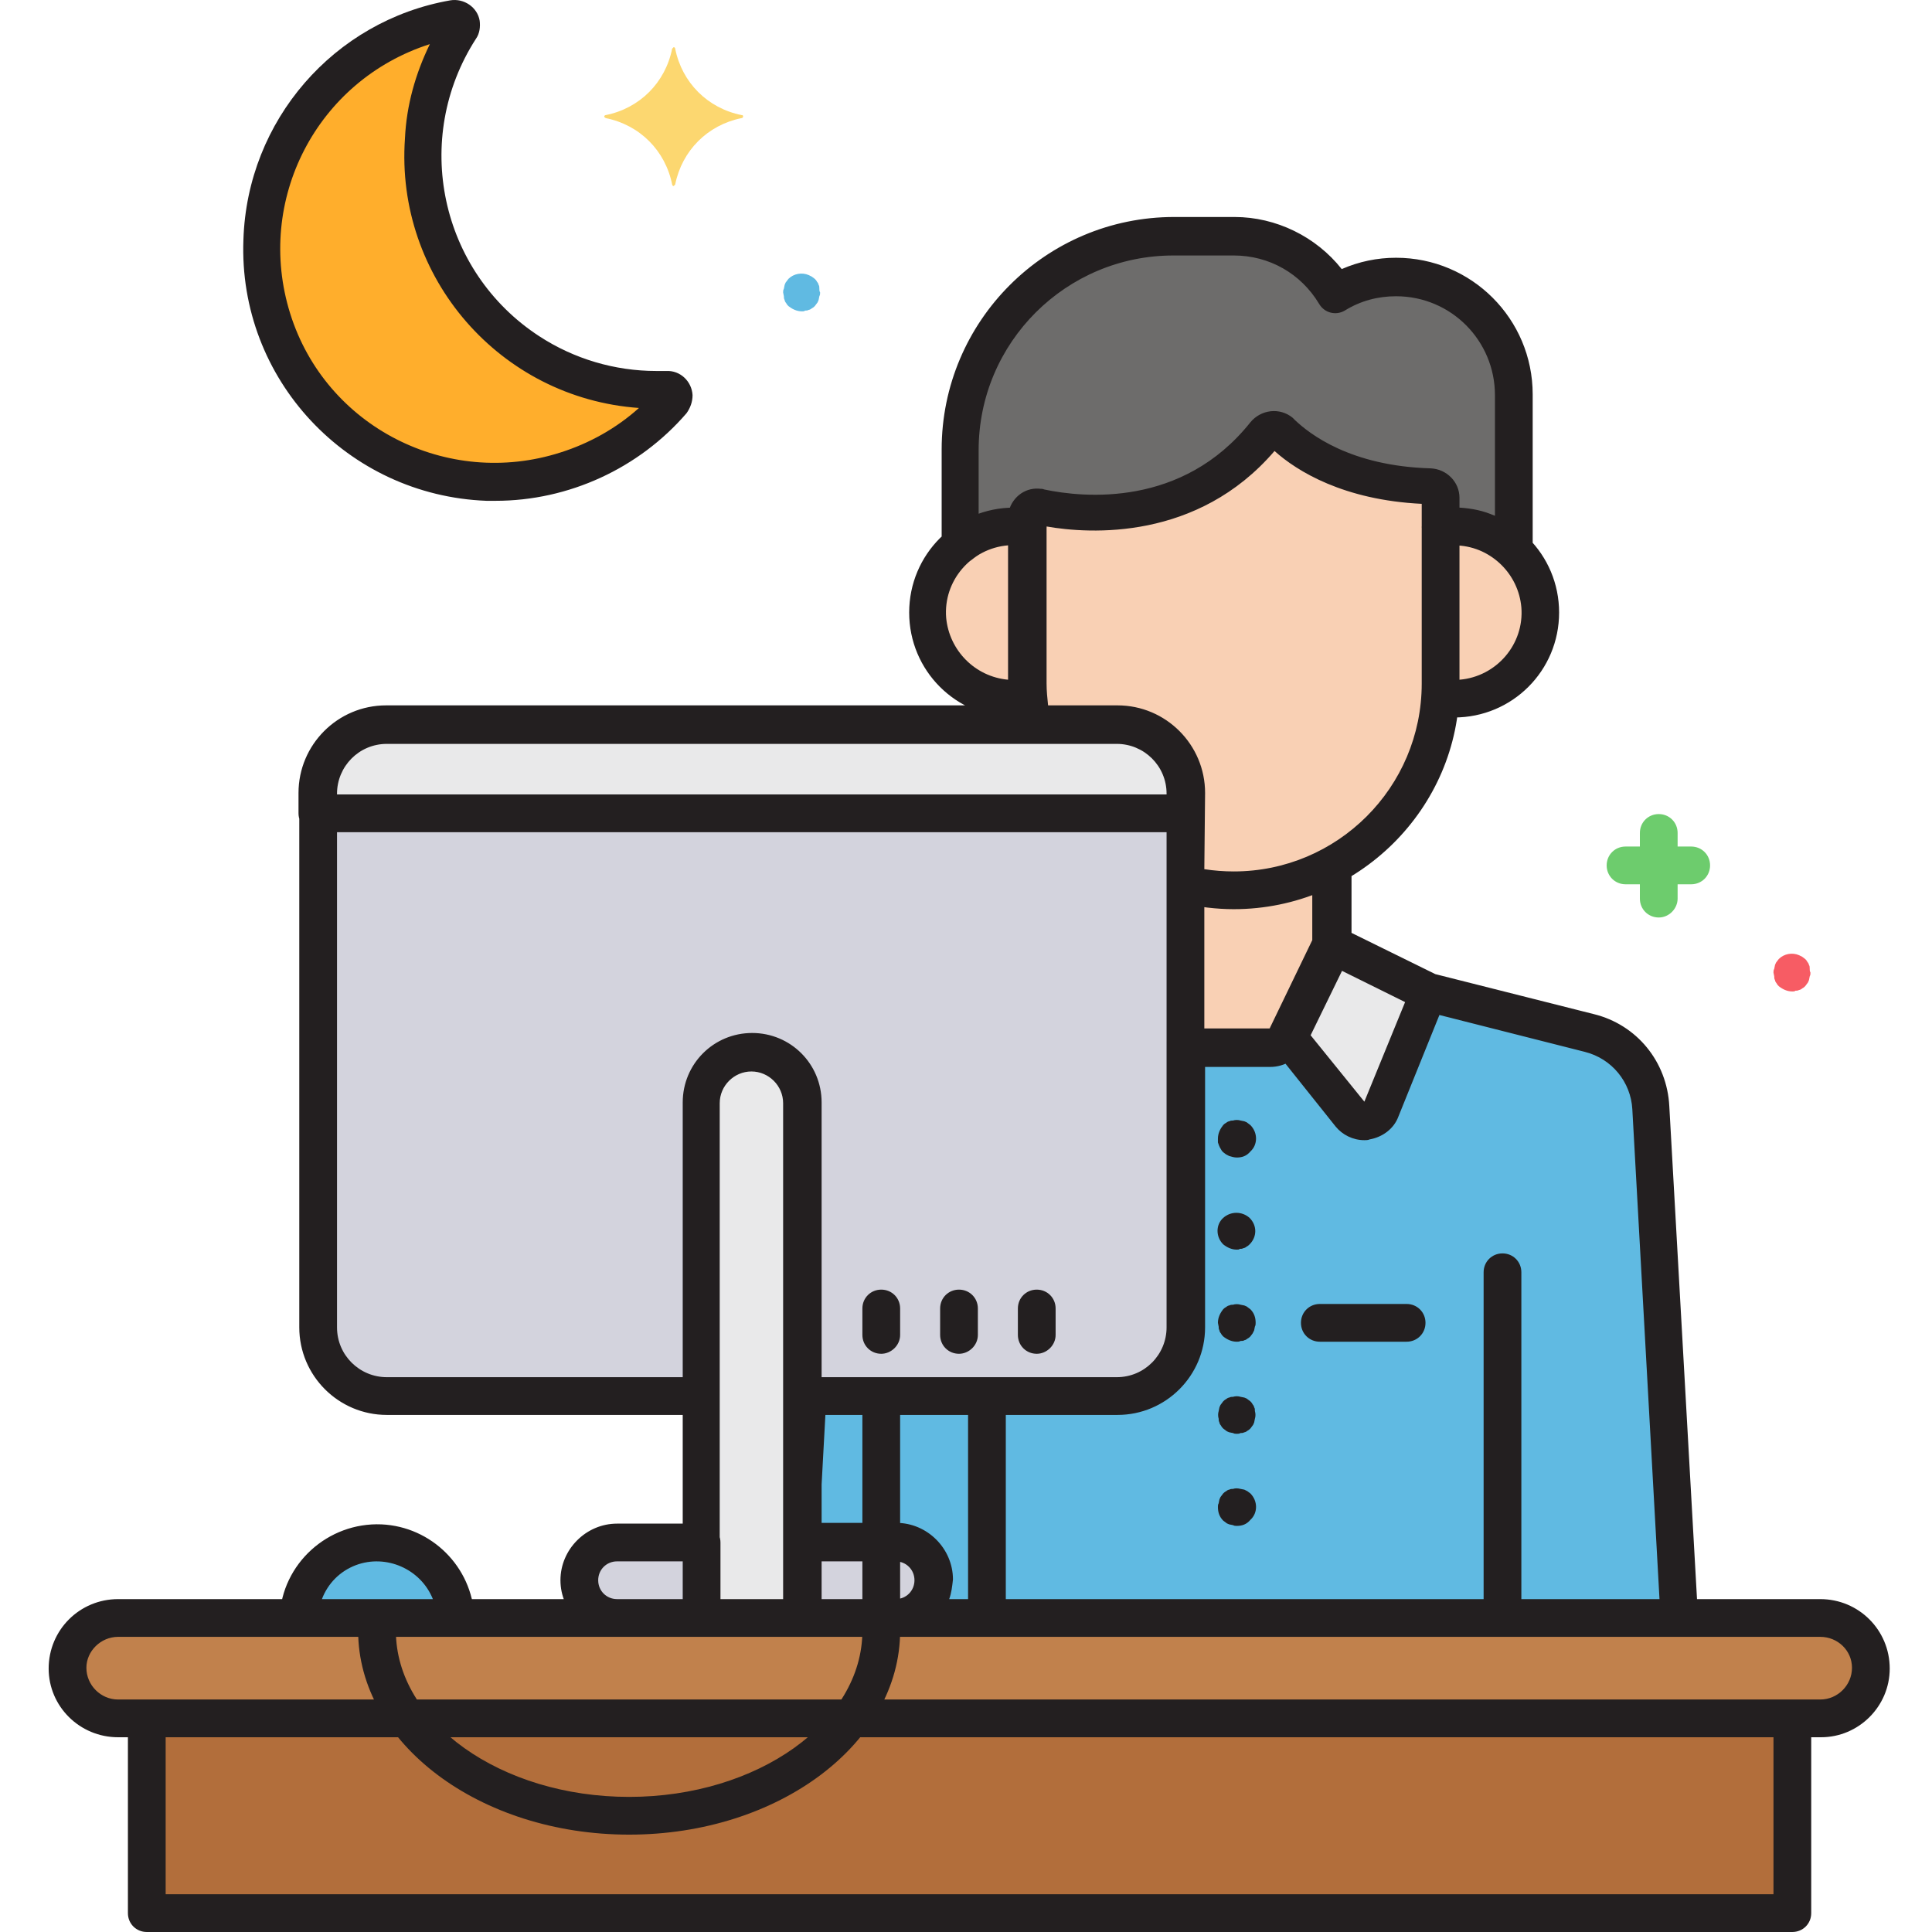 <svg height="511pt" viewBox="-12 0 511 511.892" width="511pt" xmlns="http://www.w3.org/2000/svg"><path d="M224.848 428.691h207.598l-7.598-135.199c-.602-9.398-7.203-17.398-16.402-19.801l-42.598-10.801-25.602-12.598-11.801 24.199c-.801 1.801-2.801 3-4.801 3h-18.398c-1.602 0-3-.602-4-1.801v75.801c0 10-8.199 18.199-18.199 18.199h-82.199l-1.402 23.402v15.398h24.801c5.602 0 10 4.398 10 10s-3.801 10.199-9.398 10.199zm0 0" fill="#60bae2"/><path d="M366.047 263.094l-12.602 31.199c-1 2.398-3.801 3.598-6.199 2.598-.801-.398-1.398-.797-2-1.398l-16.602-20.801 11.801-24.199zm0 0" fill="#e9e9ea"/><path d="M372.848 139.492l-3.602.199.199 3.602v37.801c0 1.199 0 2.398-.199 3.598 12.398 2 24.199-6.398 26.199-19 2-12.398-6.398-24.199-19-26.199h-3.598zm0 0M259.645 181.094v-37.602c0-1.199 0-2.398.203-3.602-12.402-2.199-24.203 6.203-26.402 18.801-2.199 12.402 6.199 24.199 18.801 26.402 2.602.398 5 .398 7.602 0-.203-1.402-.203-2.602-.203-4zm0 0M314.445 235.891c-4.199 0-8.598-.598-12.801-1.598v41.598c1 1.203 2.402 1.801 4 1.801h18.402c2 0 3.801-1.199 4.801-3l11.797-24.199v-21c-8.199 4.199-17 6.398-26.199 6.398zm0 0M369.246 131.492c0-1.602-1.199-2.801-2.801-2.801-22.801-.598-34.801-9.598-39.398-14.199-1.199-1.199-3-1.199-4.199 0l-.203.199c-20 25.199-49.598 21.602-59.398 19.602-1.602-.402-3.199.598-3.398 2.199v44.602c0 3.598.398 7.199 1 10.797h22.598c10 0 18.199 8.203 18.199 18.203v24.199c4.203 1 8.402 1.598 12.801 1.598 30.199 0 54.602-24.598 54.801-54.797v-49.602zm0 0" fill="#f9d0b4"/><path d="M256.246 139.492c1.199 0 2.398 0 3.602.199v-2.598c0-1.602 1.398-3 3-2.801h.598c10 2 39.402 5.598 59.402-19.602 1-1.199 2.797-1.398 4.199-.398l.199.199c4.602 4.602 16.602 13.602 39.398 14.199 1.602 0 2.801 1.402 2.801 2.801v8.199c7-1.199 14.199 1.199 19.402 6.199v-41.199c0-17.199-14-31.199-31.203-31.199-5.598 0-11.199 1.602-16 4.398-5.598-9.398-15.797-15.199-26.797-15.398h-16c-31.203 0-56.402 25.398-56.602 56.602v25.398c3.801-3.199 8.801-5 14-5zm0 0" fill="#6d6c6b"/><path d="M470.047 428.691h-451.199c-7.402 0-13.203 6-13.203 13.199 0 7.402 6 13.203 13.203 13.203h451c7.398 0 13.199-6 13.199-13.203.199-7.199-5.801-13.199-13-13.199zm0 0" fill="#c1814c"/><path d="M26.445 455.293h436v51.598h-436zm0 0" fill="#b26e3b"/><path d="M66.645 428.691h41.602c-.398-11.199-9.602-20-20.801-20-11.199 0-20.398 8.801-20.801 20zm0 0" fill="#60bae2"/><path d="M283.445 191.891h-193.398c-10 0-18.199 8.203-18.199 18.203v141.398c0 10 8.199 18.199 18.199 18.199h83.398v-77.801c0-7.398 6-13.398 13.402-13.398 7.398 0 13.398 6 13.398 13.398v78h83.398c10 0 18.203-8.199 18.203-18.199v-141.398c-.203-10.199-8.402-18.402-18.402-18.402zm0 0" fill="#d3d3dd"/><path d="M186.645 278.891c-7.398 0-13.199 6-13.199 13.203v136.398h26.602v-136.398c0-7.203-6-13.203-13.402-13.203zm0 0" fill="#e9e9ea"/><path d="M151.047 408.691c-5.602 0-10 4.402-10 10 0 5.602 4.398 10 10 10h22.398v-20zm0 0M224.848 408.691h-24.801v20h24.801c5.598 0 10-4.398 10-10 0-5.598-4.402-10-10-10zm0 0" fill="#d3d3dd"/><path d="M283.445 191.891h-193.398c-10 0-18.199 8.203-18.199 18.203v5.398h230v-5.398c-.203-10-8.402-18.203-18.402-18.203zm0 0" fill="#e9e9ea"/><path d="M164.246 103.094h-2.801c-34.199 0-61.801-27.602-61.801-61.801 0-12 3.402-23.602 10-33.801.602-.801.402-1.801-.398-2.398-.398-.203-.801-.402-1.199-.203-33.602 6-56 38.203-49.801 71.801 6.199 33.602 38.199 56 71.801 49.801 14-2.602 26.598-9.801 36-20.602.598-.797.598-1.797-.199-2.398-.602-.199-1-.398-1.602-.398zm0 0" fill="#ffae2c"/><path d="M184.047 30.492c-9-1.801-15.801-8.602-17.602-17.602 0-.199-.199-.398-.398-.398l-.402.398c-1.797 9-8.598 15.801-17.598 17.602-.199 0-.402.199-.402.398 0 .203.203.203.402.402 9 1.801 15.801 8.598 17.598 17.598 0 .203.203.402.402.402l.398-.402c1.801-9 8.602-15.797 17.602-17.598.199 0 .398-.199.398-.402 0-.398-.199-.398-.398-.398zm0 0" fill="#fcd770"/><path d="M435.645 234.293h-17.398c-2.801 0-5-2.199-5-5s2.199-5 5-5h17.398c2.801 0 5 2.199 5 5s-2.199 5-5 5zm0 0M427.047 243.094c-2.801 0-5-2.203-5-5v-17.402c0-2.801 2.199-5 5-5s5 2.199 5 5v17.402c0 2.598-2.199 5-5 5zm0 0" fill="#6dcc6d"/><path d="M200.047 82.492c-1.402 0-2.602-.602-3.602-1.398-.199-.203-.398-.402-.598-.801-.203-.199-.402-.602-.402-.801-.199-.398-.199-.602-.199-1l-.199-1c0-.398 0-.602.199-1l.199-1c.199-.398.199-.602.402-.801l.598-.801c1.402-1.398 3.602-1.797 5.402-1l.797.402.801.598c.199.203.402.402.602.801.199.199.398.602.398.801.199.199.199.602.199 1s0 .602.203 1c0 .398 0 .602-.203 1l-.199 1c-.199.398-.199.602-.398.801s-.402.598-.602.801c-.199.199-.398.398-.801.598-.199.199-.598.402-.797.402-.402.199-.602.199-1 .199-.203.199-.402.199-.801.199zm0 0" fill="#60bae2"/><path d="M462.445 262.691c-1.398 0-2.598-.598-3.598-1.398-.203-.199-.402-.402-.602-.801-.199-.199-.398-.602-.398-.801-.203-.398-.203-.598-.203-1l-.199-1c0-.398 0-.598.199-1l.203-1c.199-.398.199-.598.398-.801l.602-.797c1.398-1.402 3.598-1.801 5.398-1l.801.398.801.602c.199.199.398.398.598.797.199.203.402.602.402.801.199.199.199.602.199 1 0 .402 0 .602.199 1 0 .402 0 .602-.199 1l-.199 1c-.203.402-.203.602-.402.801l-.598.801c-.203.199-.402.398-.801.598-.199.203-.602.402-.801.402-.398.199-.602.199-1 .199-.199.199-.398.199-.801.199zm0 0" fill="#f75c64"/><g fill="#231f20"><path d="M470.047 460.293h-451.199c-10.203 0-18.402-8.199-18.402-18.199 0-10.203 8.199-18.402 18.402-18.402h451c10.199 0 18.398 8.199 18.398 18.402 0 10-8.199 18.199-18.199 18.199zm-451.199-26.602c-4.602 0-8.402 3.801-8.402 8.199 0 4.602 3.801 8.402 8.402 8.402h451c4.598 0 8.398-3.801 8.398-8.402 0-4.598-3.801-8.199-8.398-8.199zm0 0M462.445 511.891h-436c-2.801 0-5-2.199-5-5v-51.598c0-2.801 2.199-5 5-5h436c2.801 0 5 2.199 5 5v51.598c0 2.801-2.199 5-5 5zm-431-10h426v-41.598h-426zm0 0M372.848 190.094c-1.402 0-3-.203-4.402-.402-2.598-.398-4.398-2.598-4.199-5.199l.199-3.398v-37.602c0-1.199 0-2.199-.199-3.398-.199-2.602 1.602-4.801 4.199-5.203 1.402-.199 3-.398 4.402-.398 15.398 0 27.797 12.398 27.797 27.801 0 15.398-12.398 27.801-27.797 27.801zm1.398-45.602v35.602c9.801-.801 17.199-9.402 16.398-19.203-.797-8.797-7.797-15.598-16.398-16.398zm0 0M256.246 190.094c-15.398 0-27.801-12.402-27.801-27.801 0-15.402 12.402-27.801 27.801-27.801 1.398 0 3 .199 4.398.398 2.602.402 4.402 2.602 4.203 5.203l-.203 3.398v37.801c0 1.199 0 2.199.203 3.398.199 2.602-1.602 4.801-4.203 5.199-1.598.203-3 .203-4.398.203zm-1.602-45.602c-9.797.801-17.199 9.398-16.398 19.199.801 8.602 7.602 15.602 16.398 16.402zm0 0M388.645 150.891c-1.199 0-2.598-.598-3.398-1.398-3.398-3.199-7.801-5-12.398-5-1 0-1.801 0-2.801.199-2.801.402-5.199-1.398-5.801-4.199v-7c-20.602-1-32.801-8.602-39-14-20.398 23.801-49 22-60.398 20 0 2.801-2.203 5-5 5h-.801c-1-.199-1.801-.199-2.801-.199-4 0-8 1.398-11.199 4-2.199 1.801-5.402 1.398-7-.801-.801-.801-1-2-1-3.199v-25.199c0-34 27.598-61.602 61.598-61.602h16c11 0 21.602 5.199 28.402 13.801 4.598-2 9.398-3 14.398-3 20 0 36.199 16.199 36.199 36.199v41.398c0 2.801-2.199 5-5 5zm-14.398-16.398c3.199.199 6.398.801 9.398 2.199v-32c0-14.398-11.598-26.199-26.199-26.199-4.801 0-9.398 1.199-13.598 3.801-2.402 1.398-5.402.598-6.801-1.801-4.801-8-13.199-12.801-22.602-12.801h-16c-28.398 0-51.598 23-51.598 51.602v17c2.598-1 5.398-1.402 8.199-1.602 1.398-3.801 5.199-6 9.199-5 10.398 2.199 36.602 4.801 54.602-17.801 2.797-3.398 7.797-4 11.199-1.199l.598.602c3.801 3.598 14.602 12.199 36 12.801 4.203.199 7.602 3.598 7.602 7.797zm0 0M315.246 306.691c-.602 0-1.398-.199-2-.398l-.801-.402-.801-.598c-.199-.199-.398-.402-.598-.801-.402-.602-.602-1.199-.801-1.801v-1c0-1.398.602-2.598 1.398-3.598.203-.203.402-.402.801-.602.199-.199.602-.398.801-.398.398-.203.602-.203 1-.203.602-.199 1.398-.199 2 0l1 .203c.398.199.602.199.801.398l.801.602c2 2 2 5.199 0 7-1 1.199-2.203 1.598-3.602 1.598zm0 0M315.246 331.094c-1.398 0-2.602-.602-3.602-1.402-2-2-2-5.199 0-7 2-1.801 5-1.801 7 0 2 2 2 5 0 7-.199.199-.398.402-.797.602-.203.199-.602.398-.801.398-.402.199-.602.199-1 .199-.199.203-.402.203-.801.203zm0 0M315.246 355.492c-1.398 0-2.602-.602-3.602-1.398-.199-.203-.398-.402-.598-.801-.199-.199-.402-.602-.402-.801-.199-.398-.199-.602-.199-1l-.199-1c0-1.398.602-2.602 1.398-3.602.203-.199.402-.398.801-.598.199-.199.602-.402.801-.402.398-.199.602-.199 1-.199.602-.199 1.398-.199 2 0l1 .199c.398.203.602.203.801.402s.598.398.801.598c1 1 1.398 2.203 1.398 3.602 0 .398 0 .602-.199 1l-.199 1-.402.801-.598.801c-.203.199-.402.398-.801.598-.199.199-.602.402-.801.402-.199.199-.602.199-1 .199-.398.199-.602.199-1 .199zm0 0M315.246 379.891c-.398 0-.602 0-1-.199l-1-.199c-.398-.199-.602-.199-.801-.398l-.801-.602c-.199-.199-.398-.398-.598-.801-.199-.199-.402-.598-.402-.801-.199-.398-.199-.598-.199-1-.199-.598-.199-1.398 0-2l.199-1c.203-.398.203-.598.402-.797l.598-.801c.203-.199.402-.402.801-.602.199-.199.602-.398.801-.398.398-.199.602-.199 1-.199.602-.203 1.398-.203 2 0l1 .199c.398.199.602.199.801.398l.801.602c.199.199.398.398.598.801.199.199.402.598.402.797.199.203.199.602.199 1 .199.602.199 1.402 0 2l-.199 1c-.203.402-.203.602-.402.801l-.598.801c-.203.199-.402.398-.801.602-.199.199-.602.398-.801.398-.398.199-.602.199-1 .199-.398.199-.602.199-1 .199zm0 0M315.246 404.293c-.398 0-.602 0-1-.199l-1-.203c-.398-.199-.602-.199-.801-.398l-.801-.602c-1-1-1.398-2.199-1.398-3.598 0-.402 0-.602.199-1l.199-1c.203-.402.203-.602.402-.801l.598-.801c.203-.199.402-.398.801-.598.199-.203.602-.402.801-.402.398-.199.602-.199 1-.199.602-.199 1.199-.199 2 0l1 .199.801.402.801.598c2 2 2 5.199 0 7-1 1.199-2.203 1.602-3.602 1.602zm0 0M385.645 433.691c-2.797 0-5-2.199-5-5v-91.598c0-2.801 2.203-5 5-5 2.801 0 5 2.199 5 5v91.598c0 2.801-2.398 5-5 5zm0 0M249.047 433.691c-2.801 0-5-2.199-5-5v-58.801c0-2.797 2.199-5 5-5s5 2.203 5 5v58.801c0 2.801-2.402 5-5 5zm0 0M324.047 282.691h-18.402c-3 0-5.797-1.199-7.598-3.398-.801-1-1.199-2-1.199-3.199v-41.402c0-2.801 2.199-5 5-5 .398 0 .797 0 1.199.199 12 2.801 24.398 1.203 35.199-4.598 2.398-1.402 5.398-.402 6.801 2 .398.801.598 1.598.598 2.398v21c0 .801-.199 1.602-.398 2.199l-11.801 24.203c-2 3.398-5.598 5.598-9.398 5.598zm-17.402-10.199h17.203s.199 0 .199-.199l11.199-23.199v-12.203c-9.199 3.402-19 4.602-28.801 3.402zm0 0M432.445 433.691h-207.598c-2.801 0-5-2.199-5-5s2.199-5 5-5c2.797 0 5-2.199 5-5s-2.203-5-5-5h-24.801c-2.801 0-5-2.199-5-5v-15.597l1.199-23.402c.199-2.598 2.398-4.801 5-4.801h82.199c7.402 0 13.199-6 13.199-13.199v-75.801c0-2.797 2.203-5 5-5 1.402 0 2.801.602 3.801 1.602h18.602s.199 0 .199-.199l11.801-24.199c1.199-2.402 4.199-3.602 6.598-2.402l25.203 12.402 42 10.598c11.398 2.801 19.398 12.602 20 24.402l7.598 135.199c.199 2.801-2 5.199-4.801 5.199 0 .199 0 .199-.199.199zm-193.398-10h188.199l-7.199-129.801c-.402-7.199-5.402-13.398-12.602-15.199l-42.598-10.801c-.402 0-.602-.199-1-.398l-21-10.398-9.602 19.797c-1.801 3.602-5.199 5.801-9.199 5.801h-17.199v69c0 12.801-10.402 23.199-23.203 23.199h-77.398l-1 18.402v10.199h19.801c8.199 0 15 6.801 15 15-.199 1.801-.402 3.602-1 5.199zm0 0M349.047 302.094c-3 0-5.801-1.402-7.602-3.602l-16.598-20.801c-1.203-1.598-1.402-3.598-.602-5.398l11.801-24.199c1.199-2.402 4.199-3.602 6.598-2.402l25.602 12.602c2.398 1.199 3.398 4 2.398 6.398l-12.598 31.199c-1.199 3.203-4.199 5.402-7.602 6-.398.203-1 .203-1.398.203zm-14.402-28l14.402 17.797 10.801-26.398-17-8.398zm0 0M360.246 355.492h-23c-2.801 0-5-2.199-5-5s2.199-5 5-5h23c2.801 0 5 2.199 5 5s-2.199 5-5 5zm0 0M283.445 374.891h-83.398c-2.801 0-5-2.199-5-5v-77.797c0-4.602-3.801-8.402-8.402-8.402-4.598 0-8.398 3.801-8.398 8.402v77.797c0 2.801-2.199 5-5 5h-83.199c-12.801 0-23.199-10.398-23.199-23.199v-141.398c0-12.801 10.398-23.199 23.199-23.199h193.398c12.801 0 23.199 10.398 23.199 23.199v141.398c0 12.801-10.398 23.199-23.199 23.199zm-78.398-10h78.398c7.402 0 13.199-6 13.199-13.199v-141.398c0-7.402-6-13.199-13.199-13.199h-193.398c-7.402 0-13.199 6-13.199 13.199v141.398c0 7.402 6 13.199 13.199 13.199h78.398v-72.797c0-10.203 8.199-18.402 18.402-18.402 10.199 0 18.398 8.199 18.398 18.402v72.797zm0 0M200.047 433.691h-26.602c-2.801 0-5-2.199-5-5v-136.398c0-10.199 8.199-18.402 18.402-18.402 10.199 0 18.398 8.203 18.398 18.402v136.398c-.199 2.801-2.398 5-5.199 5zm-21.602-10h16.602v-131.398c0-4.602-3.801-8.402-8.402-8.402-4.598 0-8.398 3.801-8.398 8.402v131.398zm0 0M173.445 433.691h-22.398c-8.199 0-15-6.801-15-15s6.801-15 15-15h22.398c2.801 0 5 2.199 5 5v20c0 2.801-2.199 5-5 5zm-22.398-20c-2.801 0-5 2.199-5 5s2.199 5 5 5h17.398v-10zm0 0M224.848 433.691h-24.801c-2.801 0-5-2.199-5-5v-20c0-2.801 2.199-5 5-5h24.801c8.199 0 15 6.801 15 15s-6.801 15-15 15zm-19.801-10h19.801c2.797 0 5-2.199 5-5s-2.203-5-5-5h-19.801zm0 0M241.645 358.691c-2.797 0-5-2.199-5-5v-7c0-2.801 2.203-5 5-5 2.801 0 5 2.199 5 5v7c0 2.801-2.398 5-5 5zm0 0M221.047 358.691c-2.801 0-5-2.199-5-5v-7c0-2.801 2.199-5 5-5s5 2.199 5 5v7c0 2.801-2.402 5-5 5zm0 0M262.246 358.691c-2.801 0-5-2.199-5-5v-7c0-2.801 2.199-5 5-5s5 2.199 5 5v7c0 2.801-2.398 5-5 5zm0 0M301.645 220.492h-230c-2.797 0-5-2.199-5-5v-5.398c0-12.801 10.402-23.203 23.203-23.203h193.398c12.801 0 23.199 10.402 23.199 23.203v5.398c.199 2.801-2 5-4.801 5zm-225-10h220v-.398c0-7.402-6-13.203-13.199-13.203h-193.398c-7.402 0-13.199 6-13.199 13.203v.398zm0 0M314.445 240.891c-4.598 0-9.398-.598-13.801-1.598-2.199-.602-3.797-2.602-3.797-4.801v-24.199c0-7.402-6-13.199-13.203-13.199h-22.797c-2.402 0-4.402-1.602-5-4-.801-3.801-1.203-7.801-1.203-11.602v-44c0-4.398 3.602-8 8-8 .602 0 1.203 0 1.602.199 10.398 2.199 36.602 4.801 54.602-17.801 2.797-3.398 7.797-4 11.199-1.199l.598.602c3.801 3.598 14.602 12.199 36 12.801 4.203.199 7.602 3.598 7.602 7.797v49.801c0 32.402-26.801 59.199-59.801 59.199zm-7.801-10.598c2.602.398 5.203.598 7.801.598 27.402 0 49.801-22.199 49.801-49.797v-47.602c-20.602-1-33-8.602-39-14-20.398 23.801-49 22-60.398 20v41.602c0 2 .199 3.797.398 5.797h18.398c12.801 0 23.203 10.402 23.203 23.203zm0 0M118.848 132.691h-2.402c-36.801-1.398-65.801-32.199-64.398-69.199 1-31.602 24-58 54.801-63.398 3.598-.602 7.199 1.797 7.797 5.398.203 1.602 0 3.398-1 4.801-17 26.398-9.598 61.598 16.801 78.801 9.199 6 20 9.199 31 9.199h2.602c3.801-.199 6.801 2.801 7 6.398 0 1.801-.602 3.402-1.602 4.801-12.598 14.602-31.199 23.199-50.598 23.199zm-17.402-121c-30 9.602-46.398 41.402-37 71.402 9.402 30 41.602 46.398 71.602 36.797 7.598-2.398 14.801-6.398 20.801-11.797-36.801-2.602-64.602-34.602-62-71.402.398-8.801 2.797-17.199 6.598-25zm62.801 91.402M108.246 433.691h-41.602c-2.797 0-5-2.199-5-5v-.199c.602-14.199 12.801-25.199 27-24.602 13.203.602 24 11.203 24.602 24.602 0 2.801-2 5-5 5.199zm-35.398-10h29.398c-3.199-8-12.398-12-20.398-9-4.203 1.602-7.402 4.801-9 9zm0 0M154.246 486.094c-39.602 0-71.801-24.203-71.801-54v-3.402c0-2.801 2.199-5 5-5s5 2.199 5 5v3.402c0 24.199 27.801 44 61.801 44s61.801-19.801 61.801-44v-62.203c0-2.797 2.199-5 5-5s5 2.203 5 5v62.203c0 29.797-32.199 54-71.801 54zm0 0"/></g></svg>